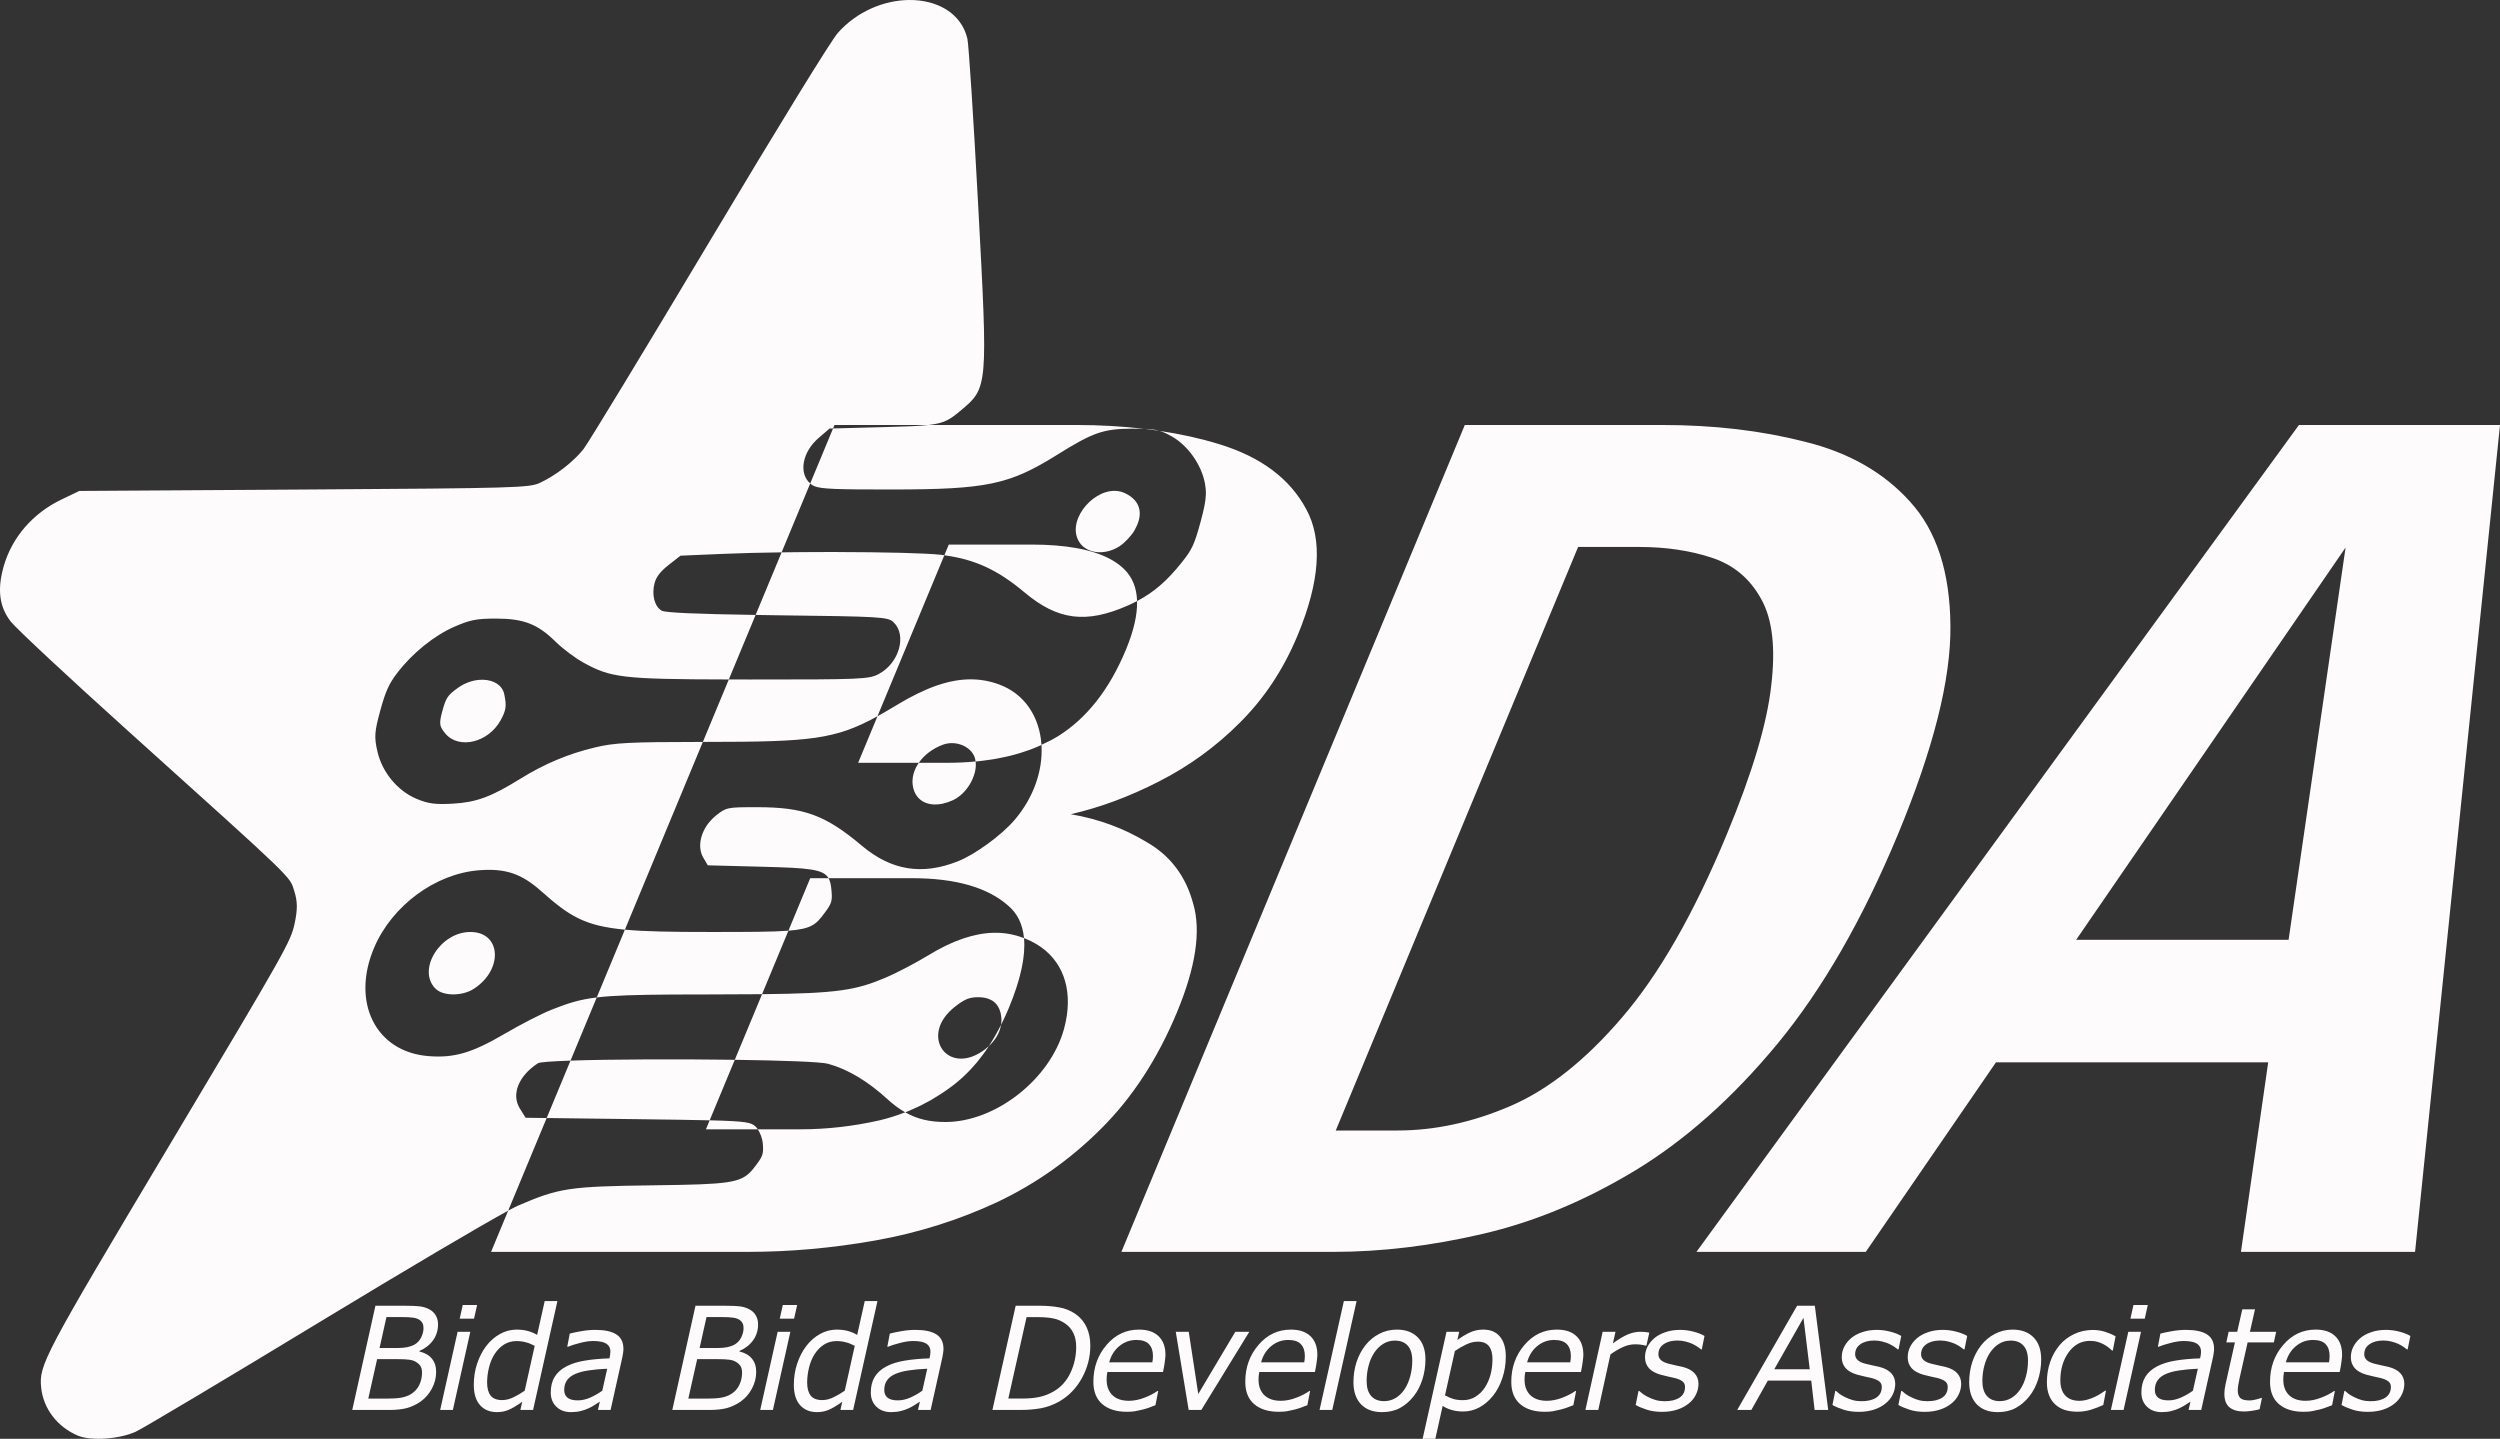 <svg viewBox="0 0 384 221" fill="none" xmlns="http://www.w3.org/2000/svg">
     <rect x="0" y="0" width="384" height="221" fill="#333333" stroke="none"/>
     <g clip-path="url(#clip0_5_185)">
          <path d="M363.687 
               216.86C362.822 216.86 362.046 216.749 361.361 216.527C360.683 216.305 360.115 216.065 359.658 215.807L360.094 213.645H360.198C360.343 213.774 360.53 213.929 360.759 214.108C360.994 214.28 361.292 214.452 361.652 214.624C361.977 214.789 362.348 214.932 362.763 215.054C363.185 215.169 363.635 215.226 364.113 215.226C365.089 215.226 365.854 215.04 366.408 214.667C366.962 214.294 367.239 213.746 367.239 213.022C367.239 212.642 
               367.097 212.352 366.813 212.151C366.529 211.943 366.121 211.775 365.588 211.646C365.318 211.581 364.992 211.509 364.612 211.431C364.238 211.352 363.857 211.259 363.469 211.151C362.659 210.914 362.06 210.574 361.673 210.13C361.285 209.678 361.091 209.13 361.091 208.485C361.091 207.925 361.209 207.402 361.444 206.915C361.68 206.427 362.029 205.979 362.493 205.571C362.936 205.184 363.5 204.872 364.186 204.635C364.871 204.392 365.633 204.27 366.47 204.27C367.163 204.27 367.852 204.359 368.537 204.539C369.229 204.718 369.793 204.94 370.23 205.205L369.814 207.27H369.71C369.6 207.176 369.43 207.051 369.201 206.893C368.98 206.736 368.696 206.574 368.35 206.409C368.052 206.273 367.703 206.155 367.301 206.055C366.906 205.954 366.495 205.904 366.065 205.904C365.2 205.904 364.497 206.094 363.957 206.474C363.417 206.847 363.147 207.359 363.147 208.011C363.147
               208.37 363.279 208.671 363.542 208.915C363.805 209.151 364.206 209.338 364.746 209.474C365.086 209.56 365.439 209.642 365.806 209.721C366.18 209.793 366.54 209.872 366.886 209.958C367.689 210.165 368.291 210.488 368.693 210.925C369.101 211.362 369.305 211.911 369.305 212.57C369.305 213.122 369.177 213.663 368.921 214.194C368.672 214.717 368.308 215.172 367.831 215.559C367.339 215.968 366.744 216.287 366.045 216.516C365.345 216.746 364.56 216.86 363.687 216.86ZM357.733 209.259C357.767 209.051 357.792 208.875 357.806 208.732C357.819 208.588 357.826 208.431 357.826 208.259C357.826 207.492 357.622 206.893 357.214 206.463C356.812 206.033 356.165 205.818 355.272 205.818C354.289 205.818 353.416 206.133 352.655 206.764C351.893 207.395 351.378 208.227 351.108 209.259H357.733ZM353.828 216.85C352.222 216.85 350.962 216.459 350.048 215.678C349.134 214.896 348.677 213.753 348.677 212.248C348.677 210.047 349.349 208.162 350.692 206.592C352.035 205.015 353.697 204.227 355.677 204.227C356.992 204.227 357.999 204.567 358.699 205.248C359.398 205.922 359.747 206.872 359.747 208.097C359.747 208.313 359.716 208.653 359.654 209.119C359.599 209.585 359.505 210.126 359.374 210.742H350.827C350.786 210.95 350.754 211.155 350.734 211.355C350.72 211.556 350.713 211.742 350.713 211.914C350.713 212.925 351.011 213.721 351.606 214.301C352.201 214.875 353.046 215.162 354.14 215.162C354.901 215.162 355.684 215.007 356.487 214.699C357.297 214.391 357.975 214.043 358.522 213.656H358.636L358.211 215.839C357.864 215.968 357.553 216.086 357.276 216.194C356.999 216.301 356.646 216.409 356.217 216.516C355.787 216.624 355.407 216.706 355.074 216.764C354.742 216.821 354.327 216.85 353.828 216.85ZM349.618 204.56L349.265 206.194H345.236L343.99 211.732C343.921 212.011 343.858 212.334 343.803 212.699C343.748 213.058 343.72 213.344 343.72 213.559C343.72 214.083 343.848 214.473 344.104 214.731C344.36 214.982 344.835 215.108 345.527 215.108C345.811 215.108 346.146 215.058 346.534 214.957C346.929 214.857 347.195 214.778 347.334 214.721H347.438L347.074 216.462C346.687 216.563 346.271 216.645 345.828 216.71C345.392 216.774 345.004 216.806 344.665 216.806C343.71 216.806 342.969 216.591 342.443 216.161C341.923 215.724 341.664 215.036 341.664 214.097C341.664 213.868 341.678 213.642 341.705 213.42C341.74 213.19 341.785 212.932 341.84 212.645L343.284 206.194H341.965L342.318 204.56H343.637L344.416 201.109H346.368L345.589 204.56L349.618 204.56ZM337.589 210.237C336.523 210.28 335.574 210.366 334.744 210.495C333.92 210.617 333.238 210.796 332.698 211.033C332.137 211.269 331.711 211.592 331.421 212C331.13 212.402 330.984 212.904 330.984 213.506C330.984 214.022 331.154 214.416 331.493 214.688C331.832 214.961 332.359 215.097 333.072 215.097C333.702 215.097 334.342 214.954 334.993 214.667C335.65 214.373 336.263 214.022 336.831 213.613L337.589 210.237ZM336.457 215.291C336.27 215.405 336.014 215.57 335.689 215.785C335.37 215.993 335.045 216.172 334.712 216.323C334.359 216.488 333.965 216.624 333.529 216.731C333.092 216.846 332.59 216.903 332.023 216.903C331.102 216.903 330.354 216.627 329.78 216.075C329.205 215.516 328.918 214.789 328.918 213.893C328.918 
               212.939 329.119 212.137 329.52 211.484C329.929 210.825 330.531 210.287 331.327 209.872C332.109 209.463 333.051 209.169 334.152 208.99C335.259 208.804 336.519 208.689 337.932 208.646C337.973 208.445 338.008 208.273 338.036 208.13C338.063 207.979 338.077 207.825 338.077 207.667C338.077 207.323 338.011 207.044 337.88 206.829C337.748 206.614 337.561 206.442 337.319 206.313C337.077 206.184 336.793 206.098 336.467 206.055C336.149 206.004 335.796 205.979 335.408 205.979C334.82 205.979 334.148 206.08 333.394 206.28C332.639 206.474 332.026 206.667 331.556 206.861H331.452L331.836 204.84C332.23 204.732 332.809 204.61 333.57 204.474C334.332 204.338 335.062 204.27 335.761 204.27C337.201 204.27 338.281 204.503 339.001 204.969C339.721 205.435 340.081 206.173 340.081 207.184C340.081 207.377 340.064 207.585 340.029 207.807C340.002 208.022 339.967 208.226 339.926 208.42L338.108 216.57H336.166L336.457 215.291ZM329.9 200.453L329.433 202.549H327.231L327.699 200.453H329.9ZM328.862 204.56L326.183 216.57H324.23L326.91 204.56H328.862ZM319.107 216.839C318.373 216.839 317.722 216.749 317.154 216.57C316.594 216.391 316.102 216.108 315.68 215.721C315.271 215.348 314.956 214.878 314.735 214.312C314.513 213.746 314.402 213.086 314.402 212.334C314.402 211.208 314.572 210.158 314.911 209.183C315.25 208.209 315.732 207.352 316.355 206.614C316.957 205.897 317.701 205.331 318.587 204.915C319.474 204.492 320.429 204.281 321.454 204.281C322.132 204.281 322.769 204.377 323.364 204.571C323.967 204.764 324.496 204.994 324.953 205.259L324.527 207.442H324.413C324.275 207.313 324.102 207.162 323.894 206.99C323.686 206.818 323.44 206.657 323.157 206.506C322.873 206.348 322.558 206.219 322.212 206.119C321.866 206.012 321.471 205.958 321.028 205.958C319.685 205.958 318.587 206.546 317.736 207.721C316.891 208.897 316.469 210.327 316.469 212.011C316.469 213.022 316.718 213.8 317.217 214.344C317.722 214.889 318.439 215.162 319.366 215.162C319.802 215.162 320.239 215.097 320.675 214.968C321.111 214.839 321.481 214.699 321.786 214.549C322.125 214.384 322.44 214.208 322.731 214.022C323.022 213.835 323.233 213.696 323.364 213.602H323.479L323.063 215.807C322.461 216.086 321.824 216.33 321.152 216.538C320.481 216.738 319.799 216.839 319.107 216.839ZM313.526 208.807C313.526 209.882 313.367 210.914 313.048 211.904C312.73 212.893 312.28 213.753 311.698 214.484C311.096 215.244 310.4 215.839 309.611 216.269C308.822 216.692 307.901 216.903 306.849 216.903C305.471 216.903 304.395 216.498 303.619 215.688C302.851 214.871 302.466 213.746 302.466 212.312C302.466 211.237 302.622 210.212 302.934 209.237C303.252 208.262 303.709 207.395 304.305 206.635C304.879 205.904 305.582 205.32 306.413 204.883C307.25 204.445 308.164 204.227 309.154 204.227C310.49 204.227 311.553 204.621 312.342 205.409C313.131 206.198 313.526 207.331 313.526 208.807ZM310.348 213.344C310.722 212.771 311.006 212.108 311.2 211.355C311.401 210.603 311.501 209.807 311.501 208.968C311.501 207.965 311.269 207.205 310.805 206.689C310.341 206.173 309.687 205.915 308.843 205.915C308.171 205.915 307.569 206.083 307.036 206.42C306.503 206.75 306.042 207.205 305.655 207.786C305.281 208.352 304.993 209.015 304.793 209.775C304.592 210.535 304.491 211.323 304.491 212.14C304.491 213.129 304.723 213.889 305.187 214.42C305.651 214.95 306.309 215.215 307.16 215.215C307.825 215.215 308.427 215.05 308.967 214.721C309.507 214.391 309.968 213.932 310.348 213.344ZM295.619 216.86C294.754 216.86 293.978 216.749 293.293 216.527C292.614 216.305 292.047 216.065 291.59 215.807L292.026 213.645H292.13C292.275 213.774 292.462 213.929 292.691 214.108C292.926 214.28 293.224 214.452 293.584 214.624C293.909 214.789 294.279 214.932 294.695 215.054C295.117 215.169 295.567 215.226 296.045 215.226C297.021 215.226 297.786 215.04 298.34 214.667C298.894 214.294 299.171 213.746 299.171 213.022C299.171 212.642 299.029 212.352 298.745 212.151C298.461 211.943 298.052 211.775 297.519 211.646C297.249 211.581 296.924 211.509 296.543 211.431C296.169 211.352 295.789 211.259 295.401 211.151C294.591 210.914 293.992 210.574 293.604 210.13C293.217 209.678 293.023 209.13 293.023 208.485C293.023 207.925 293.141 207.402 293.376 206.915C293.611 206.427 293.961 205.979 294.425 205.571C294.868 205.184 295.432 204.872 296.117 204.635C296.803 204.392 297.564 204.27 298.402 204.27C299.094 204.27 299.783 204.359 300.469 204.539C301.161 204.718 301.725 204.94 302.161 205.205L301.746 207.27H301.642C301.531 207.176 301.362 207.051 301.133 206.893C300.912 206.736 300.628 206.574 300.282 206.409C299.984 206.273 299.634 206.155 299.233 206.055C298.838 205.954 298.426 205.904 297.997 205.904C297.132 205.904 296.429 206.094 295.889 206.474C295.349 206.847 295.079 207.359 295.079 208.011C295.079 208.37 295.211 208.671 295.474 208.915C295.737 209.151 296.138 209.338 296.678 209.474C297.017 209.56 297.371 209.642 297.737 209.721C298.111 209.793 298.471 209.872 298.817 209.958C299.621 210.165 300.223 210.488 300.624 210.925C301.033 211.362 301.237 211.911 301.237 212.57C301.237 213.122 301.109 213.663 300.853 214.194C300.604 214.717 300.24 215.172 299.762 215.559C299.271 215.968 298.676 216.287 297.976 216.516C297.277 216.746 296.491 216.86 295.619 216.86ZM285.49 216.86C284.625 216.86 283.849 216.749 283.164 216.527C282.485 216.305 281.918 216.065 281.461 215.807L281.897 213.645H282.001C282.146 213.774 282.333 213.929 282.561 214.108C282.797 214.28 283.095 214.452 283.455 214.624C283.78 214.789 284.15 214.932 284.566 215.054C284.988 215.169 285.438 215.226 285.916 215.226C286.892 215.226 287.657 215.04 288.211 214.667C288.765 214.294 289.042 213.746 289.042 213.022C289.042 212.642 288.9 212.352 288.616 212.151C288.332 211.943 287.923 211.775 287.39 211.646C287.12 211.581 286.795 211.509 286.414 211.431C286.04 211.352 285.66 211.259 285.272 211.151C284.462 210.914 283.863 210.574 283.475 210.13C283.088 209.678 282.894 209.13 282.894 208.485C282.894 207.925 283.012 207.402 283.247 206.915C283.482 206.427 283.832 205.979 284.296 205.571C284.739 205.184 285.303 204.872 285.988 204.635C286.674 204.392 287.435 204.27 288.273 204.27C288.965 204.27 289.654 204.359 290.34 204.539C291.032 204.718 291.596 204.94 292.032 205.205L291.617 207.27H291.513C291.402 207.176 291.233 207.051 291.004 206.893C290.783 206.736 290.499 206.574 290.153 206.409C289.855 206.273 289.505 206.155 289.104 206.055C288.709 205.954 288.297 205.904 287.868 205.904C287.003 205.904 286.3 206.094 285.76 206.474C285.22 206.847 284.95 207.359 284.95 208.011C284.95 208.37 285.081 208.671 285.345 208.915C285.608 209.151 286.009 209.338 286.549 209.474C286.888 209.56 287.241 209.642 287.608 209.721C287.982 209.793 288.342 209.872 288.688 209.958C289.491 210.165 290.094 210.488 290.495 210.925C290.904 211.362 291.108 211.911 291.108 212.57C291.108 213.122 290.98 213.663 290.724 214.194C290.475 214.717 290.111 215.172 289.633 215.559C289.142 215.968 288.546 216.287 287.847 216.516C287.148 216.746 286.362 216.86 285.49 216.86ZM280.813 216.57H278.725L278.206 212.065H271.539L269.005 216.57H266.835L276.036 200.56H278.757L280.813 216.57ZM277.978 210.323L277.012 202.42L272.526 210.323H277.978ZM255.269 216.86C254.404 216.86 253.628 216.749 252.943 216.527C252.264 216.305 251.697 216.065 251.24 215.807L251.676 213.645H251.78C251.925 213.774 252.112 213.929 252.341 214.108C252.576 214.28 252.874 214.452 253.234 214.624C253.559 214.789 253.929 214.932 254.345 215.054C254.767 215.169 255.217 215.226 255.695 215.226C256.671 215.226 257.436 215.04 257.99 214.667C258.544 214.294 258.821 213.746 258.821 213.022C258.821 212.642 258.679 212.352 258.395 212.151C258.111 211.943 257.702 211.775 257.169 211.646C256.899 211.581 256.574 211.509 256.193 211.431C255.819 211.352 255.439 211.259 255.051 211.151C254.241 210.914 253.642 210.574 253.254 210.13C252.867 209.678 252.673 209.13 252.673 208.485C252.673 207.925 252.791 207.402 253.026 206.915C253.261 206.427 253.611 205.979 254.075 205.571C254.518 205.184 255.082 204.872 255.767 204.635C256.453 204.392 257.214 204.27 258.052 204.27C258.744 204.27 259.433 204.359 260.119 204.539C260.811 204.718 261.375 204.94 261.811 205.205L261.396 207.27H261.292C261.181 207.176 261.012 207.051 260.783 206.893C260.562 206.736 260.278 206.574 259.932 206.409C259.634 206.273 259.284 206.155 258.883 206.055C258.488 205.954 258.076 205.904 257.647 205.904C256.782 205.904 256.079 206.094 255.539 206.474C254.999 206.847 254.729 207.359 254.729 208.011C254.729 208.37 254.86 208.671 255.124 208.915C255.387 209.151 255.788 209.338 256.328 209.474C256.667 209.56 257.021 209.642 257.387 209.721C257.761 209.793 258.121 209.872 258.467 209.958C259.271 210.165 259.873 210.488 260.274 210.925C260.683 211.362 260.887 211.911 260.887 212.57C260.887 213.122 260.759 213.663 260.503 214.194C260.254 214.717 
               259.89 215.172 259.412 215.559C258.921 215.968 258.326 216.287 257.626 216.516C256.927 216.746 256.141 216.86 255.269 216.86ZM252.887 206.689H252.783C252.506 206.617 252.246 206.567 252.004 206.538C251.769 206.503 251.481 206.485 251.142 206.485C250.491 206.485 249.844 206.639 249.2 206.947C248.563 207.248 247.951 207.614 247.362 208.044L245.493 216.57H243.52L246.168 204.56H248.141L247.746 206.334C248.667 205.668 249.446 205.205 250.083 204.947C250.727 204.689 251.343 204.56 251.931 204.56C252.271 204.56 252.516 204.571 252.669 204.592C252.821 204.607 253.043 204.639 253.333 204.689L252.887 206.689ZM241.19 209.259C241.224 209.051 241.249 208.875 241.262 208.732C241.276 208.588 241.283 208.431 241.283 208.259C241.283 207.492 241.079 206.893 240.671 206.463C240.269 206.033 239.622 205.818 238.729 205.818C237.746 205.818 236.873 206.133 236.112 206.764C235.35 207.395 234.834 208.227 234.564 209.259H241.19ZM237.285 216.85C235.679 216.85 234.419 216.459 233.505 215.678C232.591 214.896 232.134 213.753 232.134 212.248C232.134 210.047 232.806 208.162 234.149 206.592C235.492 205.015 237.154 204.227 239.134 204.227C240.449 204.227 241.456 204.567 242.156 205.248C242.855 205.922 243.204 206.872 243.204 208.097C243.204 208.313 243.173 208.653 243.111 209.119C243.056 209.585 242.962 210.126 242.831 210.742H234.284C234.242 210.95 234.211 211.155 234.191 211.355C234.177 211.556 234.17 211.742 234.17 211.914C234.17 212.925 234.467 213.721 235.063 214.301C235.658 214.875 236.503 215.162 237.597 215.162C238.358 215.162 239.141 215.007 239.944 214.699C240.754 214.391 241.432 214.043 241.979 213.656H242.093L241.668 215.839C241.321 215.968 241.01 216.086 240.733 216.194C240.456 216.301 240.103 216.409 239.674 216.516C239.244 216.624 238.864 216.706 238.531 216.764C238.199 216.821 237.784 216.85 237.285 216.85ZM231.289 208.356C231.289 209.545 231.109 210.664 230.749 211.71C230.396 212.757 229.925 213.645 229.337 214.377C228.741 215.129 228.049 215.724 227.26 216.161C226.471 216.592 225.63 216.807 224.736 216.807C224.113 216.807 223.539 216.731 223.013 216.581C222.493 216.437 222.019 216.226 221.59 215.946L220.468 221H218.516L222.182 204.56H224.134L223.854 205.818C224.498 205.352 225.131 204.972 225.754 204.678C226.377 204.377 227.066 204.227 227.821 204.227C228.949 204.227 229.808 204.589 230.396 205.313C230.991 206.037 231.289 207.051 231.289 208.356ZM229.243 208.743C229.243 207.89 229.063 207.234 228.703 206.775C228.343 206.309 227.769 206.076 226.98 206.076C226.405 206.076 225.81 206.223 225.193 206.517C224.577 206.811 224.003 207.144 223.47 207.517L221.953 214.323C222.403 214.574 222.833 214.76 223.241 214.882C223.65 215.004 224.145 215.065 224.726 215.065C225.439 215.065 226.08 214.886 226.647 214.527C227.222 214.169 227.696 213.703 228.07 213.129C228.465 212.527 228.759 211.857 228.953 211.119C229.146 210.38 229.243 209.588 229.243 208.743ZM218.948 208.807C218.948 209.882 218.789 210.915 218.471 211.904C218.152 212.893 217.702 213.753 217.121 214.484C216.518 215.244 215.822 215.839 215.033 216.269C214.244 216.692 213.323 216.903 212.271 216.903C210.893 216.903 209.817 216.498 209.041 215.688C208.273 214.871 207.889 213.746 207.889 212.312C207.889 211.237 208.044 210.212 208.356 209.237C208.674 208.262 209.131 207.395 209.727 206.635C210.301 205.904 211.004 205.32 211.835 204.883C212.672 204.445 213.586 204.227 214.576 204.227C215.912 204.227 216.975 204.621 217.764 205.41C218.554 206.198 218.948 207.331 218.948 208.807ZM215.771 213.344C216.144 212.771 216.428 212.108 216.622 211.355C216.823 210.603 216.923 209.807 216.923 208.968C216.923 207.965 216.691 207.205 216.227 206.689C215.764 206.173 215.109 205.915 214.265 205.915C213.593 205.915 212.991 206.083 212.458 206.42C211.925 206.75 211.464 207.205 211.077 207.786C210.703 208.352 210.416 209.015 210.215 209.775C210.014 210.535 209.914 211.323 209.914 212.14C209.914 213.129 210.146 213.889 210.609 214.42C211.073 214.95 211.731 215.215 212.582 215.215C213.247 215.215 213.849 215.05 214.389 214.721C214.929 214.391 215.39 213.932 215.771 213.344ZM208.373 199.84L204.634 216.57H202.682L206.42 199.84H208.373ZM200.331 209.259C200.366 209.051 200.39 208.875 200.404 208.732C200.417 208.589 200.424 208.431 200.424 208.259C200.424 207.492 200.22 206.893 199.812 206.463C199.41 206.033 198.763 205.818 197.87 205.818C196.887 205.818 196.014 206.134 195.253 206.764C194.491 207.395 193.975 208.227 193.705 209.259H200.331ZM196.426 216.85C194.82 216.85 193.56 216.459 192.646 215.678C191.732 214.896 191.276 213.753 191.276 212.248C191.276 210.047 191.947 208.162 193.29 206.592C194.633 205.015 196.295 204.227 198.275 204.227C199.59 204.227 200.597 204.567 201.297 205.248C201.996 205.922 202.346 206.872 202.346 208.098C202.346 208.313 202.314 208.653 202.252 209.119C202.197 209.585 202.103 210.126 201.972 210.743H193.425C193.383 210.95 193.352 211.155 193.332 211.355C193.318 211.556 193.311 211.742 193.311 211.914C193.311 212.925 193.609 213.721 194.204 214.301C194.799 214.875 195.644 215.162 196.738 215.162C197.499 215.162 198.282 215.007 199.085 214.699C199.895 214.391 200.573 214.043 201.12 213.656H201.234L200.809 215.839C200.462 215.968 200.151 216.086 199.874 216.194C199.597 216.301 199.244 216.409 198.815 216.516C198.385 216.624 198.005 216.706 197.672 216.764C197.34 216.821 196.925 216.85 196.426 216.85ZM191.895 204.56L184.521 216.57H182.58L180.596 204.56H182.59L184.054 214.119L189.745 204.56H191.895ZM176.999 209.259C177.034 209.051 177.058 208.875 177.072 208.732C177.086 208.589 177.093 208.431 177.093 208.259C177.093 207.492 176.888 206.893 176.48 206.463C176.078 206.033 175.431 205.818 174.538 205.818C173.555 205.818 172.683 206.134 171.921 206.764C171.159 207.395 170.644 208.227 170.374 209.259H176.999ZM173.094 216.85C171.488 216.85 170.228 216.459 169.314 215.678C168.401 214.896 167.944 213.753 167.944 212.248C167.944 210.047 168.615 208.162 169.958 206.592C171.301 205.015 172.963 204.227 174.943 204.227C176.258 204.227 177.266 204.567 177.965 205.248C178.664 205.922 179.014 206.872 179.014 208.098C179.014 208.313 178.982 208.653 178.92 209.119C178.865 209.585 178.771 210.126 178.64 210.743H170.093C170.052 210.95 170.021 211.155 170 211.355C169.986 211.556 169.979 211.742 169.979 211.914C169.979 212.925 170.277 213.721 170.872 214.301C171.468 214.875 172.312 215.162 173.406 215.162C174.168 215.162 174.95 215.007 175.753 214.699C176.563 214.391 177.241 214.043 177.788 213.656H177.903L177.477 215.839C177.131 215.968 176.819 216.086 176.542 216.194C176.265 216.301 175.912 216.409 175.483 216.516C175.054 216.624 174.673 216.706 174.341 216.764C174.008 216.821 173.593 216.85 173.094 216.85ZM167.472 206.7C167.472 208.449 167.043 210.105 166.185 211.667C165.326 213.23 164.153 214.438 162.664 215.291C161.75 215.8 160.816 216.14 159.86 216.312C158.905 216.484 157.822 216.57 156.61 216.57H152.435L156.008 200.56H159.601C160.722 200.56 161.743 200.643 162.664 200.808C163.592 200.965 164.44 201.309 165.208 201.84C165.942 202.349 166.503 203.015 166.891 203.84C167.278 204.657 167.472 205.61 167.472 206.7ZM165.302 206.883C165.302 206.065 165.16 205.363 164.876 204.775C164.599 204.18 164.177 203.686 163.609 203.291C163.048 202.904 162.45 202.646 161.813 202.517C161.176 202.381 160.369 202.313 159.393 202.313H157.68L154.876 214.818H157.025C158.015 214.818 158.898 214.735 159.673 214.57C160.456 214.398 161.193 214.108 161.885 213.699C163 213.04 163.848 212.09 164.43 210.85C165.011 209.603 165.302 208.28 165.302 206.883ZM142.427 210.237C141.361 210.28 140.412 210.366 139.581 210.495C138.758 210.617 138.076 210.796 137.536 211.033C136.975 211.269 136.549 211.592 136.258 212.001C135.968 212.402 135.822 212.904 135.822 213.506C135.822 214.022 135.992 214.416 136.331 214.688C136.67 214.961 137.197 215.097 137.91 215.097C138.54 215.097 139.18 214.954 139.831 214.667C140.488 214.373 141.101 214.022 141.669 213.613L142.427 210.237ZM141.295 215.291C141.108 215.405 140.852 215.57 140.527 215.785C140.208 215.993 139.883 216.172 139.55 216.323C139.197 216.488 138.803 216.624 138.367 216.731C137.93 216.846 137.428 216.903 136.861 216.903C135.94 216.903 135.192 216.627 134.618 216.075C134.043 215.516 133.756 214.789 133.756 213.893C133.756 212.939 133.957 212.137 134.358 211.484C134.767 210.825 135.369 210.287 136.165 209.872C136.947 209.463 137.889 209.169 138.99 208.99C140.097 208.804 141.357 208.689 142.77 208.646C142.811 208.445 142.846 208.273 142.873 208.13C142.901 207.979 142.915 207.825 142.915 207.667C142.915 207.323 142.849 207.044 142.718 206.829C142.586 
               206.614 142.399 206.442 142.157 206.313C141.915 206.184 141.631 206.098 141.305 206.055C140.987 206.004 140.634 205.979 140.246 205.979C139.658 205.979 138.986 206.08 138.232 206.28C137.477 206.474 136.864 206.668 136.393 206.861H136.29L136.674 204.84C137.068 204.732 137.646 204.61 138.408 204.474C139.17 204.338 139.9 204.27 140.599 204.27C142.039 204.27 143.119 204.503 143.839 204.969C144.559 205.435 144.919 206.173 144.919 207.184C144.919 207.377 144.902 207.585 144.867 207.807C144.84 208.022 144.805 208.227 144.763 208.42L142.946 216.57H141.004L141.295 215.291ZM134.78 199.84L131.041 216.57H129.089L129.369 215.312C128.49 215.936 127.781 216.355 127.241 216.57C126.707 216.792 126.126 216.903 125.496 216.903C124.402 216.903 123.533 216.545 122.889 215.828C122.252 215.111 121.934 214.068 121.934 212.699C121.934 211.545 122.107 210.456 122.453 209.431C122.799 208.399 123.27 207.495 123.866 206.721C124.454 205.954 125.15 205.349 125.953 204.904C126.756 204.453 127.607 204.227 128.507 204.227C129.124 204.227 129.691 204.295 130.211 204.431C130.73 204.567 131.214 204.772 131.664 205.044L132.827 199.84H134.78ZM131.291 206.721C130.827 206.47 130.37 206.288 129.92 206.173C129.477 206.051 129.002 205.99 128.497 205.99C127.777 205.99 127.133 206.169 126.566 206.528C126.005 206.886 125.524 207.377 125.122 208.001C124.755 208.567 124.471 209.248 124.271 210.044C124.077 210.839 123.98 211.61 123.98 212.355C123.98 213.23 124.16 213.9 124.52 214.366C124.887 214.825 125.479 215.054 126.296 215.054C126.877 215.054 127.469 214.904 128.071 214.602C128.681 214.301 129.241 213.972 129.754 213.613L131.291 206.721ZM122.439 200.453L121.972 202.55H119.77L120.237 200.453H122.439ZM121.4 204.56L118.721 216.57H116.769L119.448 204.56H121.4ZM113.764 215.28C113.092 215.746 112.389 216.079 111.656 216.28C110.922 216.473 110.018 216.57 108.945 216.57H103.265L106.827 200.56H111.271C112.4 200.56 113.237 200.6 113.784 200.679C114.338 200.758 114.844 200.94 115.301 201.227C115.681 201.471 115.965 201.783 116.152 202.162C116.346 202.535 116.443 202.951 116.443 203.41C116.443 204.334 116.19 205.151 115.685 205.861C115.179 206.571 114.48 207.119 113.587 207.506V207.592C114.418 207.786 115.051 208.148 115.487 208.678C115.931 209.209 116.152 209.889 116.152 210.721C116.152 211.631 115.931 212.495 115.487 213.312C115.051 214.122 114.477 214.778 113.764 215.28ZM114.21 204.001C114.21 203.7 114.162 203.453 114.065 203.259C113.968 203.058 113.829 202.894 113.649 202.765C113.359 202.564 112.995 202.438 112.559 202.388C112.123 202.331 111.559 202.302 110.866 202.302H108.519L107.46 207.055H110.16C110.756 207.055 111.275 207.012 111.718 206.926C112.161 206.832 112.549 206.689 112.881 206.496C113.31 206.238 113.639 205.872 113.867 205.399C114.096 204.919 114.21 204.453 114.21 204.001ZM113.982 210.872C113.982 210.47 113.916 210.148 113.784 209.904C113.653 209.653 113.417 209.42 113.078 209.205C112.801 209.026 112.445 208.908 112.009 208.85C111.579 208.793 110.981 208.764 110.212 208.764H107.086L105.726 214.828H108.561C109.482 214.828 110.229 214.778 110.804 214.678C111.386 214.57 111.887 214.384 112.31 214.119C112.857 213.782 113.272 213.323 113.556 212.742C113.84 212.155 113.982 211.531 113.982 210.872ZM93.267 210.237C92.201 210.28 91.252 210.366 90.421 210.495C89.597 210.617 88.916 210.796 88.376 211.033C87.815 211.269 87.389 211.592 87.098 212.001C86.808 212.402 86.662 212.904 86.662 213.506C86.662 214.022 86.832 214.416 87.171 214.688C87.51 214.961 88.036 215.097 88.749 215.097C89.379 215.097 90.02 214.954 90.671 214.667C91.328 214.373 91.941 214.022 92.509 213.613L93.267 210.237ZM92.135 215.291C91.948 215.405 91.692 215.57 91.366 215.785C91.048 215.993 90.722 216.172 90.39 216.323C90.037 216.488 89.642 216.624 89.206 216.731C88.77 216.846 88.268 216.903 87.701 216.903C86.78 216.903 86.032 216.627 85.457 216.075C84.883 215.516 84.596 214.789 84.596 213.893C84.596 212.939 84.796 212.137 85.198 211.484C85.606 210.825 86.209 210.287 87.005 209.872C87.787 209.463 88.729 209.169 89.829 208.99C90.937 208.804 92.197 208.689 93.609 208.646C93.651 208.445 93.686 208.273 93.713 208.13C93.741 207.979 93.755 207.825 93.755 207.667C93.755 207.323 93.689 207.044 93.558 206.829C93.426 206.614 93.239 206.442 92.997 206.313C92.754 206.184 92.471 206.098 92.145 206.055C91.827 206.004 91.474 205.979 91.086 205.979C90.498 205.979 89.826 206.08 89.071 206.28C88.317 206.474 87.704 206.668 87.233 206.861H87.129L87.514 204.84C87.908 204.732 88.486 204.61 89.248 204.474C90.009 204.338 90.74 204.27 91.439 204.27C92.879 204.27 93.959 204.503 94.679 204.969C95.399 205.435 95.759 206.173 95.759 207.184C95.759 207.377 95.742 207.585 95.707 207.807C95.679 208.022 95.645 208.227 95.603 208.42L93.786 216.57H91.844L92.135 215.291ZM85.62 199.84L81.881 216.57H79.929L80.209 215.312C79.33 215.936 78.62 216.355 78.08 216.57C77.547 216.792 76.966 216.903 76.336 216.903C75.242 216.903 74.373 216.545 73.729 215.828C73.092 215.111 72.774 214.068 72.774 212.699C72.774 211.545 72.947 210.456 73.293 209.431C73.639 208.399 74.11 207.495 74.705 206.721C75.294 205.954 75.99 205.349 76.793 204.904C77.596 204.453 78.447 204.227 79.347 204.227C79.963 204.227 80.531 204.295 81.05 204.431C81.57 204.567 82.054 204.772 82.504 205.044L83.667 199.84H85.62ZM82.13 206.721C81.666 206.47 81.21 206.288 80.76 206.173C80.317 206.051 79.842 205.99 79.337 205.99C78.617 205.99 77.973 206.169 77.405 206.528C76.845 206.886 76.363 207.377 75.962 208.001C75.595 208.567 75.311 209.248 75.11 210.044C74.916 210.839 74.82 211.61 74.82 212.355C74.82 213.23 75 213.9 75.36 214.366C75.727 214.825 76.318 215.054 77.135 215.054C77.717 215.054 78.309 214.904 78.911 214.602C79.52 214.301 80.081 213.972 80.593 213.613L82.13 206.721ZM73.279 200.453L72.811 202.55H70.61L71.077 200.453H73.279ZM72.24 204.56L69.561 216.57H67.609L70.288 204.56H72.24ZM64.603 215.28C63.932 215.746 63.229 216.079 62.495 216.28C61.761 216.473 60.858 216.57 59.785 216.57H54.105L57.666 200.56H62.111C63.24 200.56 64.077 200.6 64.624 200.679C65.178 200.758 65.683 200.94 66.14 201.227C66.521 201.471 66.805 201.783 66.992 202.162C67.186 202.535 67.283 202.951 67.283 203.41C67.283 204.334 67.03 205.151 66.525 205.861C66.019 206.571 65.32 207.119 64.427 207.506V207.592C65.258 207.786 65.891 208.148 66.327 208.678C66.77 209.209 66.992 209.889 66.992 210.721C66.992 211.631 66.77 212.495 66.327 213.312C65.891 214.122 65.317 214.778 64.603 215.28ZM65.05 204.001C65.05 203.7 65.001 203.453 64.905 203.259C64.808 203.058 64.669 202.894 64.489 202.765C64.198 202.564 63.835 202.438 63.399 202.388C62.963 202.331 62.398 202.302 61.706 202.302H59.359L58.3 207.055H61C61.595 207.055 62.115 207.012 62.558 206.926C63.001 206.832 63.388 206.689 63.721 206.496C64.15 206.238 64.479 205.872 64.707 205.399C64.936 204.919 65.05 204.453 65.05 204.001ZM64.822 210.872C64.822 210.47 64.756 210.148 64.624 209.904C64.493 209.653 64.257 209.42 63.918 209.205C63.641 209.026 63.285 208.908 62.848 208.85C62.419 208.793 61.82 208.764 61.052 208.764H57.926L56.566 214.828H59.401C60.322 214.828 61.069 214.778 61.644 214.678C62.225 214.57 62.727 214.384 63.15 214.119C63.697 213.782 64.112 213.323 64.396 212.742C64.68 212.155 64.822 211.531 64.822 210.872ZM139.584 0.001C135.815 0.053 131.656 1.714 128.694 5.053C127.648 6.233 119.779 19.028 108.939 37.176C99.029 53.765 90.34 68.076 89.629 68.978C88.102 70.916 85.37 73.032 82.936 74.163C81.287 74.928 79.26 74.986 46.688 75.192L12.186 75.409L9.458 76.717C5.046 78.831 1.838 82.536 0.566 86.986C-0.449 90.538 -0.106 93.216 1.654 95.473C2.477 96.529 10.556 104.063 19.607 112.215C45.616 135.64 44.467 134.532 45.208 136.892C45.709 138.483 45.718 139.699 45.249 141.878C44.652 144.644 43.885 146.004 26.116 175.761C6.641 208.376 5.964 209.655 6.325 213.153C6.659 216.386 8.839 219.216 12.009 220.53C13.996 221.354 18.303 221.058 20.82 219.924C21.906 219.435 34.78 211.759 49.429 202.866C62.3 195.054 73.857 188.236 78.057 185.959L83.968 171.728L80.733 171.687L79.848 170.264C78.504 168.102 79.645 165.249 82.628 163.315C82.896 163.142 84.805 163.008 87.63 162.91L91.661 153.207C88.93 153.54 87.212 154.108 84.728 155.088C83.225 155.681 79.996 157.338 77.553 158.769C72.49 161.736 69.738 162.541 65.772 162.216C57.678 161.553 53.888 153.903 57.492 145.506C60.245 139.09 66.877 134.204 73.553 133.674C77.636 133.35 80.093 134.176 83.156 136.905C87.441 140.721 89.803 142.217 95.984 142.796L107.96 113.96C96.564 113.971 94.427 114.08 91.386 114.807C87.278 115.788 83.626 117.321 79.921 119.619C75.417 122.412 73.172 123.238 69.521 123.445C66.869 123.596 65.751 123.445 63.97 122.696C61.055 121.471 58.699 118.615 57.97 115.422C57.464 113.202 57.52 112.401 58.403 109.172C59.215 106.208 59.728 105.059 60.977 103.414C63.313 100.336 66.687 97.609 69.858 96.236C72.238 95.206 73.231 95.014 76.171 95.014C80.422 95.014 82.581 95.849 85.331 98.558C86.423 99.634 88.356 101.085 89.626 101.783C93.799 104.073 95.476 104.337 111.945 104.365L116.062 94.454C106.978 94.315 102.174 94.109 101.64 93.804C100.533 93.173 100.062 91.333 100.548 89.546C100.812 88.578 101.452 87.758 102.722 86.763L104.523 85.352L111.32 85.064C113.822 84.958 116.852 84.884 120.055 84.84L124.45 74.258C124.531 74.329 124.612 74.402 124.703 74.467C124.813 74.544 
               124.936 74.612 125.083 74.674C126.13 75.115 128.465 75.191 137.004 75.186C137.035 75.186 137.058 75.185 137.089 75.185C151.57 75.174 155.028 74.444 162.364 69.865C167.898 66.41 169.472 65.863 173.923 65.843C174.65 65.84 175.222 65.849 175.741 65.868C172.449 65.483 168.979 65.278 165.31 65.278H142.626C145.074 65.001 145.884 64.458 147.466 63.14C151.774 59.548 151.758 59.726 150.256 31.686C149.542 18.356 148.792 6.763 148.589 5.924C147.626 1.951 143.855 -0.057 139.584 0.001ZM120.055 84.84L116.062 94.454C117.197 94.472 118.137 94.492 119.416 94.507C135.303 94.696 136.365 94.758 137.224 95.555C139.354 97.533 138.114 101.888 134.951 103.541C133.441 104.33 132.334 104.377 115.259 104.372C114.017 104.372 113.048 104.367 111.945 104.365L107.96 113.96C108.247 113.959 108.388 113.957 108.687 113.956C124.475 113.948 128.285 113.592 134.781 110.015L145.049 85.292C144.899 85.272 144.759 85.243 144.607 85.225C144.584 85.222 144.536 85.221 144.513 85.218C144.538 85.221 144.583 85.222 144.607 85.225C142.312 84.954 135.728 84.808 128.574 84.794C128.784 84.794 128.999 84.793 129.209 84.794C128.668 84.793 128.139 84.789 127.591 84.789C127.149 84.789 126.703 84.792 126.258 84.793C126.471 84.793 126.68 84.794 126.893 84.793C124.605 84.796 122.286 84.808 120.055 84.84ZM145.049 85.292C149.743 85.919 153.252 87.537 157.337 90.968C162.471 95.282 166.805 95.837 173.251 93.003C173.742 92.787 174.204 92.559 174.654 92.324C174.595 90.291 173.932 88.652 172.66 87.411C171.696 86.47 170.425 85.705 168.848 85.116C168.33 84.923 167.777 84.749 167.192 84.594C167.182 84.591 167.172 84.588 167.162 84.586C166.587 84.434 165.979 84.301 165.341 84.186C163.343 83.826 161.036 83.646 158.416 83.646H145.733L145.049 85.292ZM174.654 92.324C174.714 94.404 174.143 96.899 172.934 99.809C170.391 105.931 166.893 110.37 162.44 113.125C161.659 113.6 160.825 114.016 159.968 114.406C159.697 110.174 157.428 106.533 153.332 105.083C151.926 104.586 150.499 104.338 149.009 104.347C145.732 104.368 142.155 105.634 137.843 108.234C136.735 108.903 135.73 109.492 134.781 110.015L131.811 117.166H141.126C141.94 115.987 143.223 114.984 144.812 114.393C146.607 113.725 148.78 114.464 149.578 116.015C149.726 116.301 149.813 116.622 149.858 116.961C148.491 117.089 147.078 117.166 145.598 117.166H141.126C140.382 118.241 140.028 119.462 140.202 120.656C140.301 121.333 140.539 121.901 140.89 122.35C140.977 122.463 141.072 122.567 141.174 122.665C142.287 123.737 144.196 123.895 146.332 122.927C148.545 121.925 150.13 119.063 149.86 116.971C149.952 116.962 150.041 116.95 150.132 116.94C150.133 116.94 150.133 116.94 150.134 116.94C150.378 116.916 150.62 116.888 150.862 116.859C151.415 116.794 151.961 116.72 152.495 116.633C152.715 116.597 152.931 116.556 153.148 116.516C153.148 116.516 153.149 116.516 153.148 116.516C153.606 116.432 154.058 116.339 154.501 116.239C154.705 116.193 154.91 116.149 155.111 116.099C155.112 116.099 155.113 116.099 155.114 116.099C155.663 115.963 156.2 115.813 156.726 115.651C156.903 115.597 157.078 115.539 157.253 115.481C157.767 115.313 158.272 115.135 158.764 114.94C158.875 114.896 158.984 114.849 159.095 114.804C159.236 114.745 159.373 114.683 159.513 114.624C159.665 114.558 159.821 114.497 159.97 114.428C159.975 114.499 159.979 114.571 159.982 114.643C160.154 118.344 158.814 122.468 155.817 125.97C153.819 128.304 149.754 131.263 147.121 132.302C141.616 134.474 136.909 133.71 132.39 129.91C126.769 125.183 123.506 123.984 116.255 123.984C111.689 123.984 111.566 124.009 109.977 125.258C109.622 125.537 109.314 125.857 109.031 126.192C108.887 126.362 108.738 126.531 108.614 126.711C108.61 126.717 108.605 126.723 108.601 126.729C108.417 126.999 108.255 127.278 108.117 127.563C107.981 127.844 107.868 128.13 107.779 128.417C107.497 129.334 107.467 130.259 107.725 131.059C107.725 131.058 107.725 131.059 107.725 131.059C107.782 131.237 107.855 131.409 107.942 131.574C107.963 131.613 107.98 131.654 108.002 131.693L108.72 132.914L117.171 133.133C124.232 133.315 126.467 133.503 127.264 134.89H140.075C146.754 134.89 151.683 136.298 154.864 139.114C156.281 140.309 157.087 141.972 157.287 144.1C155.806 143.523 154.256 143.234 152.621 143.274C149.578 143.349 146.26 144.493 142.632 146.709C140.701 147.889 137.736 149.443 136.044 150.162C131.507 152.09 128.637 152.591 117.051 152.707L112.865 162.785C120.088 162.886 126.107 163.092 127.224 163.405C130.251 164.253 133.279 166.061 136.301 168.823C137.225 169.668 138.119 170.326 139.035 170.847C137.761 171.343 136.455 171.764 135.105 172.083C131.047 173.002 126.997 173.461 122.953 173.461H116.398C116.791 174.052 117.112 174.928 117.172 175.665C117.172 175.665 117.172 175.666 117.172 175.666C117.174 175.693 117.173 175.708 117.175 175.734C117.289 177.193 117.164 177.586 116.147 178.945C114.325 181.385 113.451 181.816 104.548 181.998C103.276 182.024 101.841 182.045 100.215 182.066C98.609 182.086 97.187 182.108 95.906 182.136C95.454 182.147 95.104 182.162 94.687 182.173C93.904 182.195 93.094 182.215 92.419 182.244C88.364 182.42 86.096 182.765 83.635 183.581C82.398 183.991 81.112 184.519 79.523 185.205C79.256 185.321 78.73 185.594 78.057 185.959L75.429 192.287H114.857C121.352 192.287 127.874 191.705 134.423 190.542C140.972 189.379 147.208 187.42 153.131 184.665C159.08 181.849 164.412 178.084 169.128 173.37C173.929 168.594 177.818 162.624 180.793 155.461C183.666 148.543 184.497 143.002 183.285 138.839C182.16 134.615 179.793 131.461 176.185 129.38C172.663 127.237 168.757 125.798 164.467 125.064C169.005 124.023 173.533 122.339 178.053 120.012C182.634 117.686 186.76 114.686 190.43 111.013C194.187 107.278 197.146 102.808 199.307 97.604C202.74 89.339 203.186 82.88 200.646 78.227C198.131 73.513 193.666 70.177 187.249 68.218C184.399 67.339 181.346 66.668 178.111 66.184C178.714 66.364 179.27 66.629 179.982 67.032C182.47 68.441 184.533 71.361 185.079 74.244C185.129 74.511 185.162 74.767 185.187 75.024C185.192 75.089 185.199 75.154 185.203 75.219C185.221 75.48 185.23 75.742 185.219 76.019C185.177 77.051 184.924 78.265 184.396 80.202C183.461 83.63 183.099 84.408 181.514 86.394C179.278 89.196 177.289 90.933 174.719 92.289C174.697 92.3 174.676 92.313 174.654 92.324ZM116.398 173.461C116.286 173.293 116.169 173.145 116.049 173.034C115.393 172.425 114.756 172.22 109.004 172.081L108.431 173.461H116.398ZM109.004 172.081L112.865 162.785C108.509 162.724 103.721 162.703 99.261 162.724C94.802 162.744 90.671 162.805 87.63 162.91L83.968 171.728L85.221 171.744L97.9 171.905C102.99 171.97 106.45 172.019 109.004 172.081ZM87.63 162.91C88.39 162.884 89.219 162.86 90.103 162.839C89.215 162.86 88.391 162.884 87.63 162.91ZM117.051 152.707L121.1 142.956C118.735 143.142 115.109 143.152 109.155 143.152C106.172 143.152 103.649 143.136 101.472 143.082C101.434 143.082 101.403 143.08 101.365 143.079C100.347 143.053 99.398 143.02 98.523 142.975C97.609 142.928 96.765 142.869 95.984 142.796L91.661 153.207C94.196 152.898 97.633 152.794 103.367 152.759C105.194 152.749 107.23 152.744 109.575 152.743C109.729 152.743 109.822 152.742 109.973 152.74C112.662 152.739 114.977 152.728 117.051 152.707ZM121.1 142.956C124.715 142.672 125.355 141.973 126.644 140.248C127.737 138.785 127.852 138.431 127.726 136.892C127.656 136.033 127.549 135.386 127.264 134.89L124.45 134.89L121.1 142.956ZM116.255 123.984C116.208 123.984 116.19 123.984 116.143 123.984C116.185 123.984 116.213 123.984 116.255 123.984ZM128.179 65.278L142.626 65.278C141.163 65.444 139.076 65.516 135.92 65.6C135.836 65.603 135.778 65.605 135.693 65.607L131.18 65.726L130.043 65.757L127.957 65.811L124.45 74.258C122.647 72.681 123.215 69.435 125.764 67.248L127.422 65.826L127.957 65.811L128.179 65.278ZM224.996 65.278L172.247 192.287H204.781C212.195 192.287 219.837 191.369 227.708 189.532C235.639 187.695 243.451 184.451 251.143 179.798C258.835 175.145 266.126 168.655 273.016 160.329C279.93 151.941 286.095 141.227 291.511 128.186C296.978 115.023 299.67 104.339 299.585 96.135C299.525 87.87 297.451 81.503 293.364 77.034C289.338 72.564 283.962 69.503 277.234 67.85C270.532 66.135 263.23 65.278 255.326 65.278H224.996ZM353.12 65.278L260.574 192.287H286.584L306.579 163.175H348.396L344.209 192.287H370.955L384 65.278H353.12ZM175.862 65.871C176.053 65.894 176.238 65.923 176.427 65.947C176.459 65.951 176.49 65.955 176.521 65.959C176.867 66.004 177.212 66.049 177.554 66.098C177.72 66.122 177.891 66.141 178.056 66.165C177.457 65.993 176.775 65.909 175.862 65.871ZM171.261 75.396C167.552 75.317 163.646 80.345 165.898 83.436C166.187 83.833 166.566 84.141 166.998 84.37C166.961 84.35 166.92 84.335 166.884 84.314C166.921 84.335 166.962 84.351 167 84.371C167.042 84.394 167.086 84.414 167.13 84.435C167.337 84.533 167.551 84.619 167.779 84.68C169.055 85.022 170.616 84.774 171.97 83.898C171.973 83.896 171.977 83.892 171.98 83.89C172.164 83.77 172.363 83.616 172.568 83.438C172.985 83.074 173.42 82.615 173.775 82.164C173.953 81.939 174.111 81.717 174.236 81.509C174.236 81.509 174.236 81.509 174.236 81.509C174.299 81.404 174.338 81.303 174.394 81.199C175.502 79.152 175.234 77.384 173.63 76.237C173.389 76.065 173.119 75.907 172.819 75.764C172.316 75.524 171.791 75.408 171.261 75.396ZM172.819 75.764C173.119 75.907 173.389 76.065 173.63 76.237C173.389 76.065 173.12 75.907 172.82 75.763C172.695 75.703 172.567 75.651 172.439 75.606C172.567 75.651 172.693 75.704 172.819 75.764ZM242.398 84.013H251.772C255.878 84.013 259.601 84.564 262.942 85.666C266.283 86.768 268.806 88.88 270.512 92.003C272.243 95.064 272.758 99.502 272.058 105.319C271.419 111.135 269.142 118.758 265.226 128.186C260.192 140.308 254.831 149.676 249.144 156.288C243.543 162.839 237.832 167.37 232.01 169.88C226.188 172.39 220.397 173.645 214.638 173.645H205.171L242.398 84.013ZM360.281 84.105L351.528 144.349H318.901L360.281 84.105ZM74.233 104.41C72.985 104.37 71.569 104.767 70.339 105.651C68.773 106.775 68.499 107.181 67.957 109.172C67.415 111.162 67.469 111.568 68.422 112.693C70.502 115.146 75.019 114.053 76.889 110.644C77.745 109.083 77.834 108.448 77.453 106.63C77.161 105.236 75.836 104.462 74.233 104.41ZM72.249 143.152C67.597 143.152 64.011 148.978 66.892 151.858C68.057 153.024 70.999 153.034 72.781 151.88C77.346 148.924 76.994 143.152 72.249 143.152ZM157.287 144.1C157.365 144.13 157.444 144.155 157.522 144.187C158.104 144.426 158.677 144.702 159.236 145.039C163.176 147.411 164.779 151.757 163.69 156.972C163.617 157.32 163.532 157.672 163.436 158.027C161.336 165.741 152.935 172.34 145.215 172.34C142.789 172.34 140.876 171.892 139.051 170.857C139.161 170.814 139.269 170.767 139.378 170.723C139.52 170.665 139.662 170.608 139.804 170.548C140.801 170.128 141.774 169.651 142.724 169.121C142.867 169.041 143.007 168.956 143.149 168.874C143.574 168.628 143.993 168.369 144.408 168.1C144.561 168.001 144.715 167.903 144.867 167.8C145.403 167.439 145.934 167.065 146.453 166.665C146.462 166.659 146.469 166.652 146.477 166.646C146.858 166.353 147.229 166.04 147.594 165.717C147.669 165.65 147.745 165.584 147.82 165.516C147.82 165.517 147.82 165.516 147.82 165.516C148.262 165.114 148.691 164.687 149.109 164.241C149.426 163.901 149.739 163.553 150.044 163.188C150.131 163.083 150.215 162.973 150.301 162.866C150.543 162.565 150.781 162.257 151.014 161.939C151.106 161.814 151.2 161.692 151.29 161.565C151.293 161.562 151.295 161.559 151.297 161.556C151.503 161.266 151.705 160.97 151.904 160.666C151.904 160.667 151.904 160.666 151.904 160.666C152.925 159.715 153.564 158.598 153.758 157.438C153.756 157.447 153.754 157.454 153.752 157.463C153.754 157.454 153.758 157.445 153.759 157.435C153.779 157.396 153.798 157.355 153.817 157.316C153.866 157.216 153.914 157.113 153.963 157.013C154.05 156.834 154.137 156.655 154.222 156.473C154.225 156.469 154.226 156.463 154.229 156.458C154.479 155.925 154.725 155.382 154.959 154.818C155.174 154.3 155.373 153.794 155.559 153.298C155.56 153.295 155.56 153.294 155.562 153.291C155.621 153.134 155.671 152.984 155.726 152.829C155.845 152.5 155.962 152.173 156.067 151.854C156.128 151.67 156.183 151.49 156.239 151.309C156.328 151.026 156.414 150.745 156.492 150.47C156.493 150.467 156.494 150.465 156.495 150.462C156.545 150.284 156.592 150.109 156.638 149.934C156.709 149.661 156.776 149.391 156.836 149.126C156.874 148.964 156.91 148.802 156.943 148.643C156.999 148.37 157.048 148.103 157.092 147.839C157.093 147.837 157.093 147.835 157.094 147.832C157.117 147.69 157.143 147.547 157.163 147.407C157.204 147.121 157.235 146.843 157.261 146.568C157.271 146.463 157.285 146.355 157.293 146.252C157.318 145.929 157.328 145.616 157.331 145.31C157.332 145.257 157.337 145.2 157.337 145.147C157.336 144.787 157.319 144.44 157.288 144.104C157.288 144.107 157.289 144.111 157.289 144.114C157.289 144.11 157.288 144.106 157.288 144.101L157.287 144.1ZM150.23 153.172C152.305 153.172 153.497 154.134 153.774 156.034C153.841 156.492 153.834 156.952 153.761 157.405C153.177 158.569 152.556 159.662 151.892 160.677C151.702 160.853 151.502 161.024 151.287 161.187C145.615 165.494 141.05 159.055 146.654 154.653C148.15 153.478 148.889 153.172 150.23 153.172Z" fill="#FEFBFD"/>
     </g>
     <defs>
          <clipPath id="clip0_5_185">
               <rect width="384" height="221" fill="white"/>
          </clipPath>
     </defs>
</svg>
